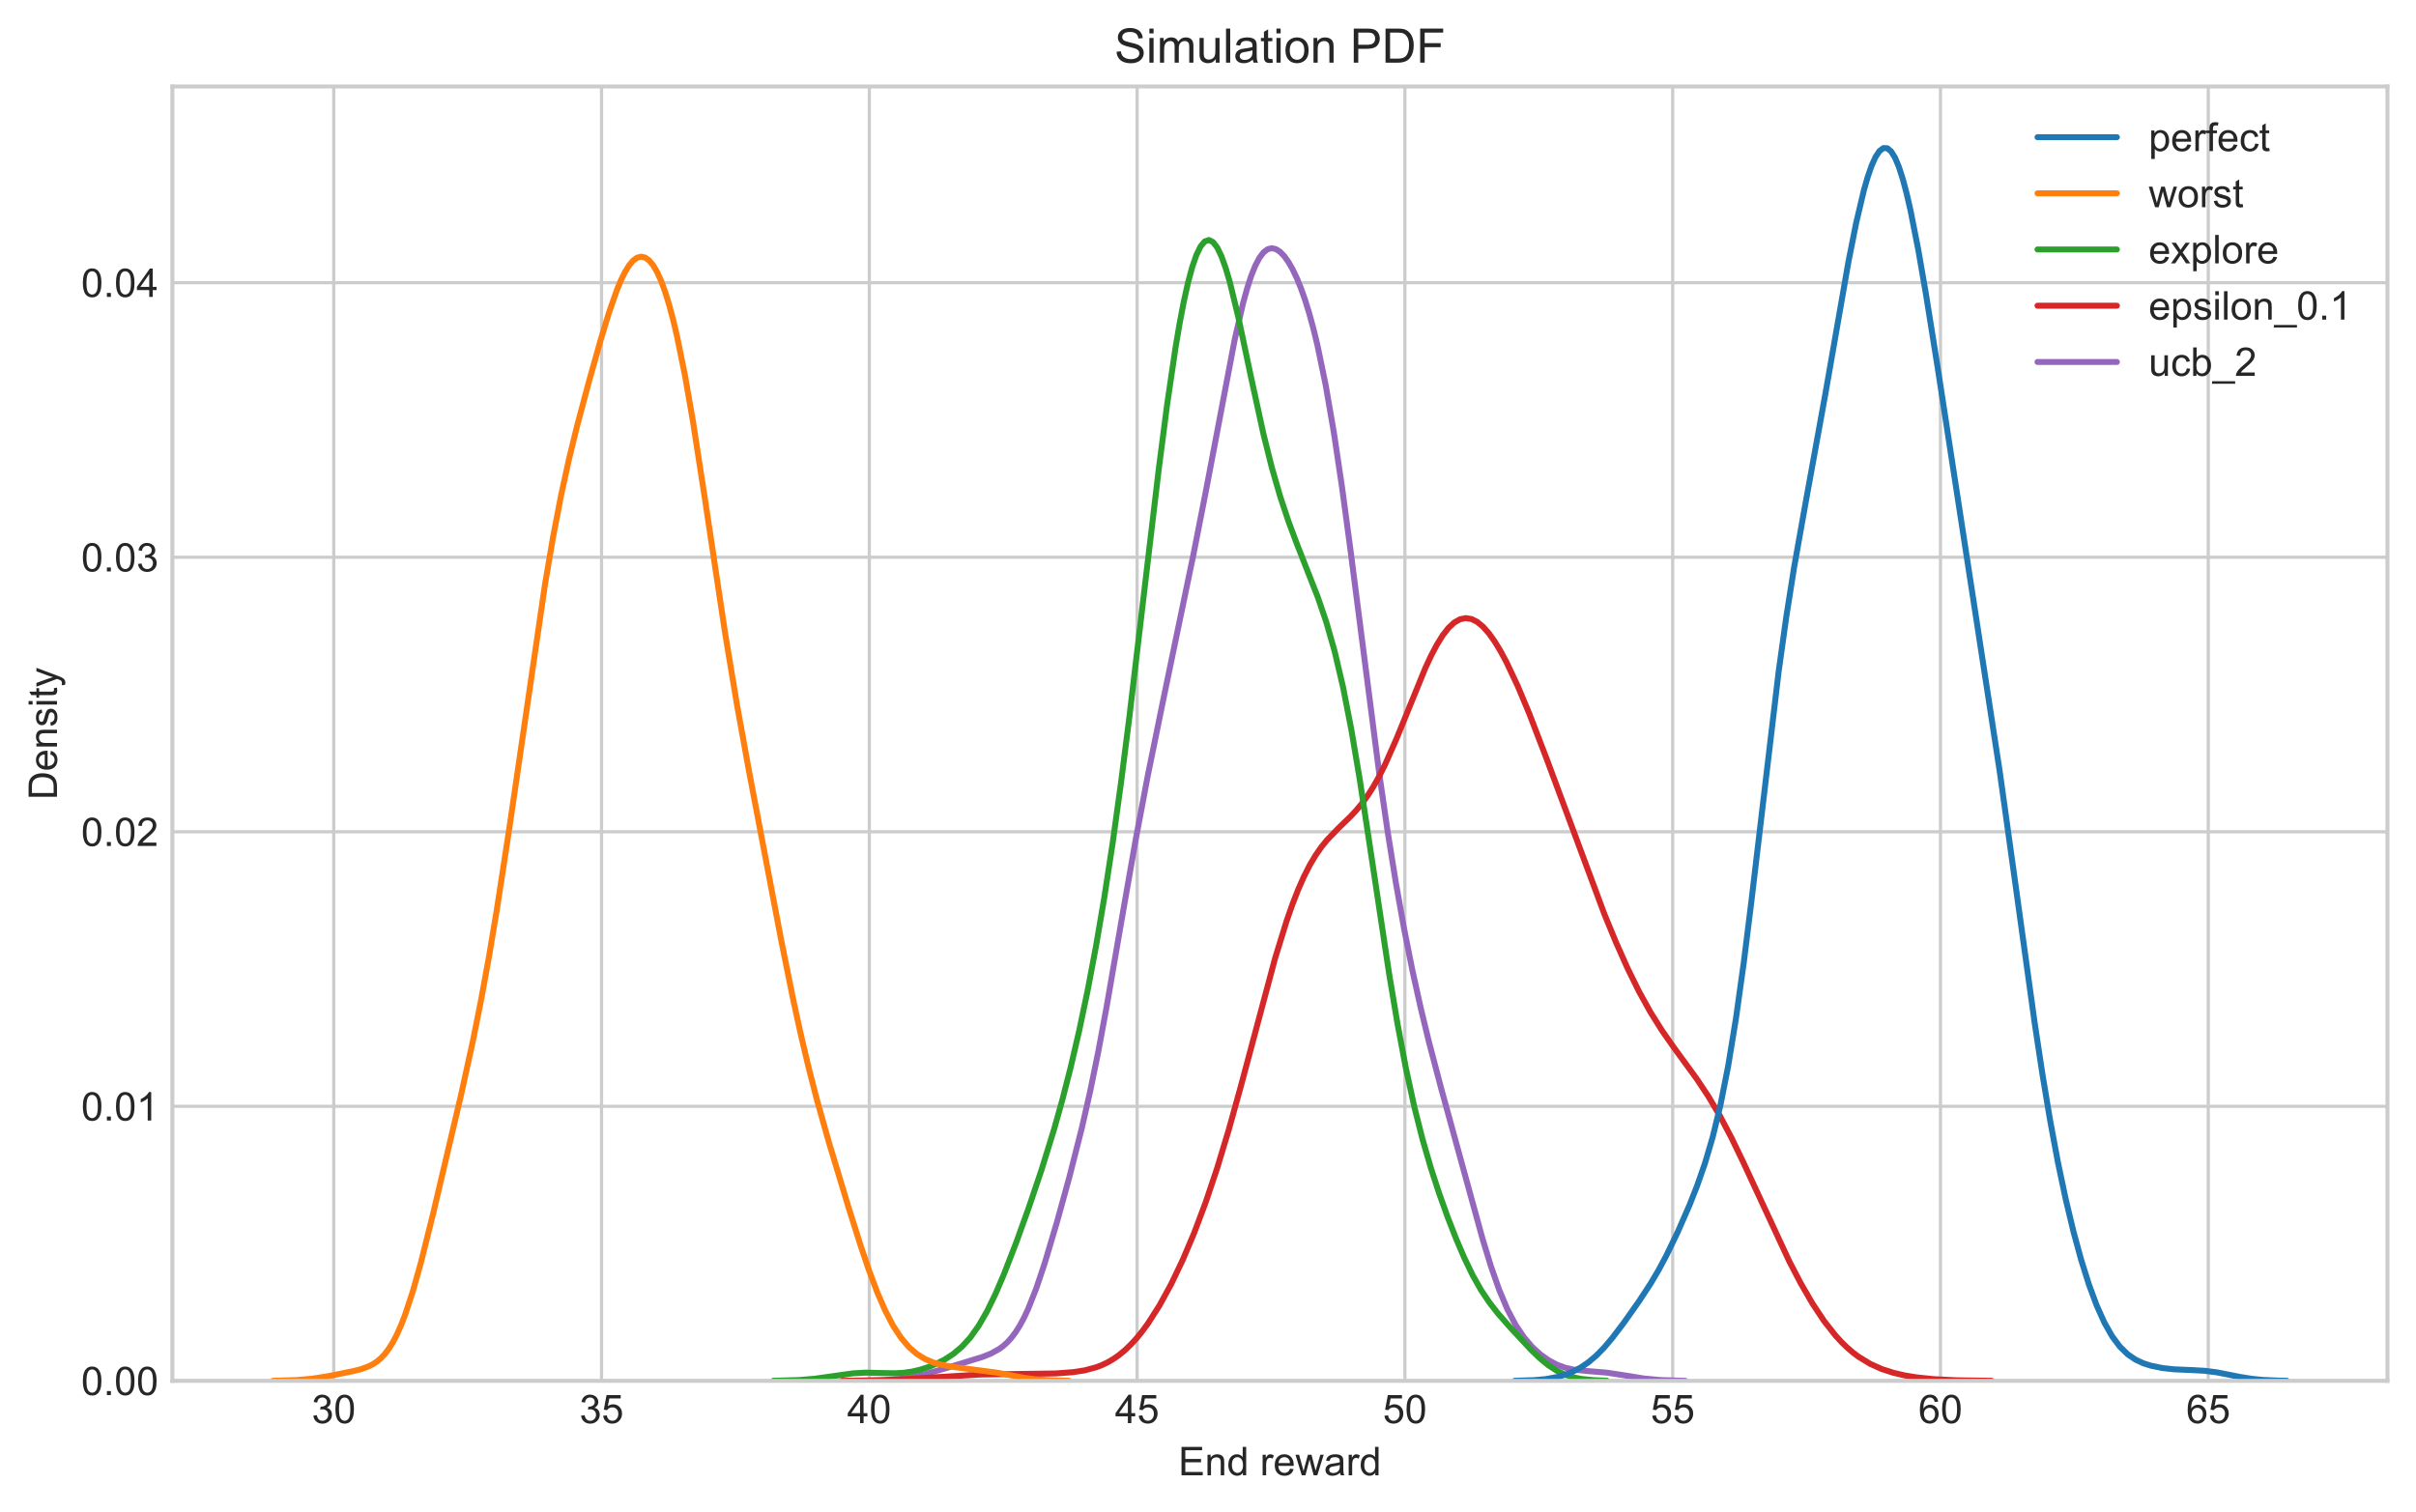 <?xml version="1.0" encoding="utf-8" standalone="no"?>
<!DOCTYPE svg PUBLIC "-//W3C//DTD SVG 1.1//EN"
  "http://www.w3.org/Graphics/SVG/1.1/DTD/svg11.dtd">
<!-- Created with matplotlib (https://matplotlib.org/) -->
<svg height="380.94pt" version="1.1" viewBox="0 0 608.623 380.94" width="608.623pt" xmlns="http://www.w3.org/2000/svg" xmlns:xlink="http://www.w3.org/1999/xlink">
 <defs>
  <style type="text/css">*{stroke-linecap:butt;stroke-linejoin:round;}</style>
 </defs>
 <g id="figure_1">
  <g id="patch_1">
   <path d="M 0 380.94 
L 608.623 380.94 
L 608.623 0 
L 0 0 
z
" style="fill:#ffffff;"/>
  </g>
  <g id="axes_1">
   <g id="patch_2">
    <path d="M 43.423 347.949 
L 601.423 347.949 
L 601.423 21.789 
L 43.423 21.789 
z
" style="fill:#ffffff;"/>
   </g>
   <g id="matplotlib.axis_1">
    <g id="xtick_1">
     <g id="line2d_1">
      <path clip-path="url(#p46b7c63684)" d="M 84.075 347.949 
L 84.075 21.789 
" style="fill:none;stroke:#cccccc;stroke-linecap:round;stroke-width:0.8;"/>
     </g>
     <g id="line2d_2"/>
     <g id="text_1">
      <!-- 30 -->
      <g style="fill:#262626;" transform="translate(78.514 358.607)scale(0.1 -0.1)">
       <defs>
        <path d="M 4.203 18.891 
L 12.984 20.062 
Q 14.5 12.594 18.141 9.297 
Q 21.781 6 27 6 
Q 33.203 6 37.469 10.297 
Q 41.75 14.594 41.75 20.953 
Q 41.75 27 37.797 30.922 
Q 33.844 34.859 27.734 34.859 
Q 25.25 34.859 21.531 33.891 
L 22.516 41.609 
Q 23.391 41.5 23.922 41.5 
Q 29.547 41.5 34.031 44.422 
Q 38.531 47.359 38.531 53.469 
Q 38.531 58.297 35.25 61.469 
Q 31.984 64.656 26.812 64.656 
Q 21.688 64.656 18.266 61.422 
Q 14.844 58.203 13.875 51.766 
L 5.078 53.328 
Q 6.688 62.156 12.391 67.016 
Q 18.109 71.875 26.609 71.875 
Q 32.469 71.875 37.391 69.359 
Q 42.328 66.844 44.938 62.5 
Q 47.562 58.156 47.562 53.266 
Q 47.562 48.641 45.062 44.828 
Q 42.578 41.016 37.703 38.766 
Q 44.047 37.312 47.562 32.688 
Q 51.078 28.078 51.078 21.141 
Q 51.078 11.766 44.234 5.25 
Q 37.406 -1.266 26.953 -1.266 
Q 17.531 -1.266 11.297 4.344 
Q 5.078 9.969 4.203 18.891 
z
" id="ArialMT-51"/>
        <path d="M 4.156 35.297 
Q 4.156 48 6.766 55.734 
Q 9.375 63.484 14.516 67.672 
Q 19.672 71.875 27.484 71.875 
Q 33.25 71.875 37.594 69.547 
Q 41.938 67.234 44.766 62.859 
Q 47.609 58.5 49.219 52.219 
Q 50.828 45.953 50.828 35.297 
Q 50.828 22.703 48.234 14.969 
Q 45.656 7.234 40.5 3 
Q 35.359 -1.219 27.484 -1.219 
Q 17.141 -1.219 11.234 6.203 
Q 4.156 15.141 4.156 35.297 
z
M 13.188 35.297 
Q 13.188 17.672 17.312 11.828 
Q 21.438 6 27.484 6 
Q 33.547 6 37.672 11.859 
Q 41.797 17.719 41.797 35.297 
Q 41.797 52.984 37.672 58.781 
Q 33.547 64.594 27.391 64.594 
Q 21.344 64.594 17.719 59.469 
Q 13.188 52.938 13.188 35.297 
z
" id="ArialMT-48"/>
       </defs>
       <use xlink:href="#ArialMT-51"/>
       <use x="55.615" xlink:href="#ArialMT-48"/>
      </g>
     </g>
    </g>
    <g id="xtick_2">
     <g id="line2d_3">
      <path clip-path="url(#p46b7c63684)" d="M 151.534 347.949 
L 151.534 21.789 
" style="fill:none;stroke:#cccccc;stroke-linecap:round;stroke-width:0.8;"/>
     </g>
     <g id="line2d_4"/>
     <g id="text_2">
      <!-- 35 -->
      <g style="fill:#262626;" transform="translate(145.973 358.607)scale(0.1 -0.1)">
       <defs>
        <path d="M 4.156 18.75 
L 13.375 19.531 
Q 14.406 12.797 18.141 9.391 
Q 21.875 6 27.156 6 
Q 33.5 6 37.891 10.781 
Q 42.281 15.578 42.281 23.484 
Q 42.281 31 38.062 35.344 
Q 33.844 39.703 27 39.703 
Q 22.75 39.703 19.328 37.766 
Q 15.922 35.844 13.969 32.766 
L 5.719 33.844 
L 12.641 70.609 
L 48.25 70.609 
L 48.25 62.203 
L 19.672 62.203 
L 15.828 42.969 
Q 22.266 47.469 29.344 47.469 
Q 38.719 47.469 45.156 40.969 
Q 51.609 34.469 51.609 24.266 
Q 51.609 14.547 45.953 7.469 
Q 39.062 -1.219 27.156 -1.219 
Q 17.391 -1.219 11.203 4.25 
Q 5.031 9.719 4.156 18.75 
z
" id="ArialMT-53"/>
       </defs>
       <use xlink:href="#ArialMT-51"/>
       <use x="55.615" xlink:href="#ArialMT-53"/>
      </g>
     </g>
    </g>
    <g id="xtick_3">
     <g id="line2d_5">
      <path clip-path="url(#p46b7c63684)" d="M 218.993 347.949 
L 218.993 21.789 
" style="fill:none;stroke:#cccccc;stroke-linecap:round;stroke-width:0.8;"/>
     </g>
     <g id="line2d_6"/>
     <g id="text_3">
      <!-- 40 -->
      <g style="fill:#262626;" transform="translate(213.432 358.607)scale(0.1 -0.1)">
       <defs>
        <path d="M 32.328 0 
L 32.328 17.141 
L 1.266 17.141 
L 1.266 25.203 
L 33.938 71.578 
L 41.109 71.578 
L 41.109 25.203 
L 50.781 25.203 
L 50.781 17.141 
L 41.109 17.141 
L 41.109 0 
z
M 32.328 25.203 
L 32.328 57.469 
L 9.906 25.203 
z
" id="ArialMT-52"/>
       </defs>
       <use xlink:href="#ArialMT-52"/>
       <use x="55.615" xlink:href="#ArialMT-48"/>
      </g>
     </g>
    </g>
    <g id="xtick_4">
     <g id="line2d_7">
      <path clip-path="url(#p46b7c63684)" d="M 286.453 347.949 
L 286.453 21.789 
" style="fill:none;stroke:#cccccc;stroke-linecap:round;stroke-width:0.8;"/>
     </g>
     <g id="line2d_8"/>
     <g id="text_4">
      <!-- 45 -->
      <g style="fill:#262626;" transform="translate(280.892 358.607)scale(0.1 -0.1)">
       <use xlink:href="#ArialMT-52"/>
       <use x="55.615" xlink:href="#ArialMT-53"/>
      </g>
     </g>
    </g>
    <g id="xtick_5">
     <g id="line2d_9">
      <path clip-path="url(#p46b7c63684)" d="M 353.912 347.949 
L 353.912 21.789 
" style="fill:none;stroke:#cccccc;stroke-linecap:round;stroke-width:0.8;"/>
     </g>
     <g id="line2d_10"/>
     <g id="text_5">
      <!-- 50 -->
      <g style="fill:#262626;" transform="translate(348.351 358.607)scale(0.1 -0.1)">
       <use xlink:href="#ArialMT-53"/>
       <use x="55.615" xlink:href="#ArialMT-48"/>
      </g>
     </g>
    </g>
    <g id="xtick_6">
     <g id="line2d_11">
      <path clip-path="url(#p46b7c63684)" d="M 421.372 347.949 
L 421.372 21.789 
" style="fill:none;stroke:#cccccc;stroke-linecap:round;stroke-width:0.8;"/>
     </g>
     <g id="line2d_12"/>
     <g id="text_6">
      <!-- 55 -->
      <g style="fill:#262626;" transform="translate(415.811 358.607)scale(0.1 -0.1)">
       <use xlink:href="#ArialMT-53"/>
       <use x="55.615" xlink:href="#ArialMT-53"/>
      </g>
     </g>
    </g>
    <g id="xtick_7">
     <g id="line2d_13">
      <path clip-path="url(#p46b7c63684)" d="M 488.831 347.949 
L 488.831 21.789 
" style="fill:none;stroke:#cccccc;stroke-linecap:round;stroke-width:0.8;"/>
     </g>
     <g id="line2d_14"/>
     <g id="text_7">
      <!-- 60 -->
      <g style="fill:#262626;" transform="translate(483.27 358.607)scale(0.1 -0.1)">
       <defs>
        <path d="M 49.75 54.047 
L 41.016 53.375 
Q 39.844 58.547 37.703 60.891 
Q 34.125 64.656 28.906 64.656 
Q 24.703 64.656 21.531 62.312 
Q 17.391 59.281 14.984 53.469 
Q 12.594 47.656 12.5 36.922 
Q 15.672 41.75 20.266 44.094 
Q 24.859 46.438 29.891 46.438 
Q 38.672 46.438 44.844 39.969 
Q 51.031 33.5 51.031 23.25 
Q 51.031 16.5 48.125 10.719 
Q 45.219 4.938 40.141 1.859 
Q 35.062 -1.219 28.609 -1.219 
Q 17.625 -1.219 10.688 6.859 
Q 3.766 14.938 3.766 33.5 
Q 3.766 54.25 11.422 63.672 
Q 18.109 71.875 29.438 71.875 
Q 37.891 71.875 43.281 67.141 
Q 48.688 62.406 49.75 54.047 
z
M 13.875 23.188 
Q 13.875 18.656 15.797 14.5 
Q 17.719 10.359 21.188 8.172 
Q 24.656 6 28.469 6 
Q 34.031 6 38.031 10.484 
Q 42.047 14.984 42.047 22.703 
Q 42.047 30.125 38.078 34.391 
Q 34.125 38.672 28.125 38.672 
Q 22.172 38.672 18.016 34.391 
Q 13.875 30.125 13.875 23.188 
z
" id="ArialMT-54"/>
       </defs>
       <use xlink:href="#ArialMT-54"/>
       <use x="55.615" xlink:href="#ArialMT-48"/>
      </g>
     </g>
    </g>
    <g id="xtick_8">
     <g id="line2d_15">
      <path clip-path="url(#p46b7c63684)" d="M 556.29 347.949 
L 556.29 21.789 
" style="fill:none;stroke:#cccccc;stroke-linecap:round;stroke-width:0.8;"/>
     </g>
     <g id="line2d_16"/>
     <g id="text_8">
      <!-- 65 -->
      <g style="fill:#262626;" transform="translate(550.729 358.607)scale(0.1 -0.1)">
       <use xlink:href="#ArialMT-54"/>
       <use x="55.615" xlink:href="#ArialMT-53"/>
      </g>
     </g>
    </g>
    <g id="text_9">
     <!-- End reward -->
     <g style="fill:#262626;" transform="translate(296.856 371.752)scale(0.1 -0.1)">
      <defs>
       <path d="M 7.906 0 
L 7.906 71.578 
L 59.672 71.578 
L 59.672 63.141 
L 17.391 63.141 
L 17.391 41.219 
L 56.984 41.219 
L 56.984 32.812 
L 17.391 32.812 
L 17.391 8.453 
L 61.328 8.453 
L 61.328 0 
z
" id="ArialMT-69"/>
       <path d="M 6.594 0 
L 6.594 51.859 
L 14.5 51.859 
L 14.5 44.484 
Q 20.219 53.031 31 53.031 
Q 35.688 53.031 39.625 51.344 
Q 43.562 49.656 45.516 46.922 
Q 47.469 44.188 48.25 40.438 
Q 48.734 37.984 48.734 31.891 
L 48.734 0 
L 39.938 0 
L 39.938 31.547 
Q 39.938 36.922 38.906 39.578 
Q 37.891 42.234 35.281 43.812 
Q 32.672 45.406 29.156 45.406 
Q 23.531 45.406 19.453 41.844 
Q 15.375 38.281 15.375 28.328 
L 15.375 0 
z
" id="ArialMT-110"/>
       <path d="M 40.234 0 
L 40.234 6.547 
Q 35.297 -1.172 25.734 -1.172 
Q 19.531 -1.172 14.328 2.25 
Q 9.125 5.672 6.266 11.797 
Q 3.422 17.922 3.422 25.875 
Q 3.422 33.641 6 39.969 
Q 8.594 46.297 13.766 49.656 
Q 18.953 53.031 25.344 53.031 
Q 30.031 53.031 33.688 51.047 
Q 37.359 49.078 39.656 45.906 
L 39.656 71.578 
L 48.391 71.578 
L 48.391 0 
z
M 12.453 25.875 
Q 12.453 15.922 16.641 10.984 
Q 20.844 6.062 26.562 6.062 
Q 32.328 6.062 36.344 10.766 
Q 40.375 15.484 40.375 25.141 
Q 40.375 35.797 36.266 40.766 
Q 32.172 45.75 26.172 45.75 
Q 20.312 45.75 16.375 40.969 
Q 12.453 36.188 12.453 25.875 
z
" id="ArialMT-100"/>
       <path id="ArialMT-32"/>
       <path d="M 6.5 0 
L 6.5 51.859 
L 14.406 51.859 
L 14.406 44 
Q 17.438 49.516 20 51.266 
Q 22.562 53.031 25.641 53.031 
Q 30.078 53.031 34.672 50.203 
L 31.641 42.047 
Q 28.422 43.953 25.203 43.953 
Q 22.312 43.953 20.016 42.219 
Q 17.719 40.484 16.75 37.406 
Q 15.281 32.719 15.281 27.156 
L 15.281 0 
z
" id="ArialMT-114"/>
       <path d="M 42.094 16.703 
L 51.172 15.578 
Q 49.031 7.625 43.219 3.219 
Q 37.406 -1.172 28.375 -1.172 
Q 17 -1.172 10.328 5.828 
Q 3.656 12.844 3.656 25.484 
Q 3.656 38.578 10.391 45.797 
Q 17.141 53.031 27.875 53.031 
Q 38.281 53.031 44.875 45.953 
Q 51.469 38.875 51.469 26.031 
Q 51.469 25.25 51.422 23.688 
L 12.75 23.688 
Q 13.234 15.141 17.578 10.594 
Q 21.922 6.062 28.422 6.062 
Q 33.25 6.062 36.672 8.594 
Q 40.094 11.141 42.094 16.703 
z
M 13.234 30.906 
L 42.188 30.906 
Q 41.609 37.453 38.875 40.719 
Q 34.672 45.797 27.984 45.797 
Q 21.922 45.797 17.797 41.75 
Q 13.672 37.703 13.234 30.906 
z
" id="ArialMT-101"/>
       <path d="M 16.156 0 
L 0.297 51.859 
L 9.375 51.859 
L 17.625 21.922 
L 20.703 10.797 
Q 20.906 11.625 23.391 21.484 
L 31.641 51.859 
L 40.672 51.859 
L 48.438 21.781 
L 51.031 11.859 
L 54 21.875 
L 62.891 51.859 
L 71.438 51.859 
L 55.219 0 
L 46.094 0 
L 37.844 31.062 
L 35.844 39.891 
L 25.344 0 
z
" id="ArialMT-119"/>
       <path d="M 40.438 6.391 
Q 35.547 2.25 31.031 0.531 
Q 26.516 -1.172 21.344 -1.172 
Q 12.797 -1.172 8.203 3 
Q 3.609 7.172 3.609 13.672 
Q 3.609 17.484 5.344 20.625 
Q 7.078 23.781 9.891 25.688 
Q 12.703 27.594 16.219 28.562 
Q 18.797 29.25 24.031 29.891 
Q 34.672 31.156 39.703 32.906 
Q 39.75 34.719 39.75 35.203 
Q 39.75 40.578 37.25 42.781 
Q 33.891 45.75 27.25 45.75 
Q 21.047 45.75 18.094 43.578 
Q 15.141 41.406 13.719 35.891 
L 5.125 37.062 
Q 6.297 42.578 8.984 45.969 
Q 11.672 49.359 16.75 51.188 
Q 21.828 53.031 28.516 53.031 
Q 35.156 53.031 39.297 51.469 
Q 43.453 49.906 45.406 47.531 
Q 47.359 45.172 48.141 41.547 
Q 48.578 39.312 48.578 33.453 
L 48.578 21.734 
Q 48.578 9.469 49.141 6.219 
Q 49.703 2.984 51.375 0 
L 42.188 0 
Q 40.828 2.734 40.438 6.391 
z
M 39.703 26.031 
Q 34.906 24.078 25.344 22.703 
Q 19.922 21.922 17.672 20.938 
Q 15.438 19.969 14.203 18.094 
Q 12.984 16.219 12.984 13.922 
Q 12.984 10.406 15.641 8.062 
Q 18.312 5.719 23.438 5.719 
Q 28.516 5.719 32.469 7.938 
Q 36.422 10.156 38.281 14.016 
Q 39.703 17 39.703 22.797 
z
" id="ArialMT-97"/>
      </defs>
      <use xlink:href="#ArialMT-69"/>
      <use x="66.699" xlink:href="#ArialMT-110"/>
      <use x="122.314" xlink:href="#ArialMT-100"/>
      <use x="177.93" xlink:href="#ArialMT-32"/>
      <use x="205.713" xlink:href="#ArialMT-114"/>
      <use x="239.014" xlink:href="#ArialMT-101"/>
      <use x="294.629" xlink:href="#ArialMT-119"/>
      <use x="366.846" xlink:href="#ArialMT-97"/>
      <use x="422.461" xlink:href="#ArialMT-114"/>
      <use x="455.762" xlink:href="#ArialMT-100"/>
     </g>
    </g>
   </g>
   <g id="matplotlib.axis_2">
    <g id="ytick_1">
     <g id="line2d_17">
      <path clip-path="url(#p46b7c63684)" d="M 43.423 347.949 
L 601.423 347.949 
" style="fill:none;stroke:#cccccc;stroke-linecap:round;stroke-width:0.8;"/>
     </g>
     <g id="line2d_18"/>
     <g id="text_10">
      <!-- 0.00 -->
      <g style="fill:#262626;" transform="translate(20.462 351.528)scale(0.1 -0.1)">
       <defs>
        <path d="M 9.078 0 
L 9.078 10.016 
L 19.094 10.016 
L 19.094 0 
z
" id="ArialMT-46"/>
       </defs>
       <use xlink:href="#ArialMT-48"/>
       <use x="55.615" xlink:href="#ArialMT-46"/>
       <use x="83.398" xlink:href="#ArialMT-48"/>
       <use x="139.014" xlink:href="#ArialMT-48"/>
      </g>
     </g>
    </g>
    <g id="ytick_2">
     <g id="line2d_19">
      <path clip-path="url(#p46b7c63684)" d="M 43.423 278.771 
L 601.423 278.771 
" style="fill:none;stroke:#cccccc;stroke-linecap:round;stroke-width:0.8;"/>
     </g>
     <g id="line2d_20"/>
     <g id="text_11">
      <!-- 0.01 -->
      <g style="fill:#262626;" transform="translate(20.462 282.35)scale(0.1 -0.1)">
       <defs>
        <path d="M 37.25 0 
L 28.469 0 
L 28.469 56 
Q 25.297 52.984 20.141 49.953 
Q 14.984 46.922 10.891 45.406 
L 10.891 53.906 
Q 18.266 57.375 23.781 62.297 
Q 29.297 67.234 31.594 71.875 
L 37.25 71.875 
z
" id="ArialMT-49"/>
       </defs>
       <use xlink:href="#ArialMT-48"/>
       <use x="55.615" xlink:href="#ArialMT-46"/>
       <use x="83.398" xlink:href="#ArialMT-48"/>
       <use x="139.014" xlink:href="#ArialMT-49"/>
      </g>
     </g>
    </g>
    <g id="ytick_3">
     <g id="line2d_21">
      <path clip-path="url(#p46b7c63684)" d="M 43.423 209.593 
L 601.423 209.593 
" style="fill:none;stroke:#cccccc;stroke-linecap:round;stroke-width:0.8;"/>
     </g>
     <g id="line2d_22"/>
     <g id="text_12">
      <!-- 0.02 -->
      <g style="fill:#262626;" transform="translate(20.462 213.172)scale(0.1 -0.1)">
       <defs>
        <path d="M 50.344 8.453 
L 50.344 0 
L 3.031 0 
Q 2.938 3.172 4.047 6.109 
Q 5.859 10.938 9.828 15.625 
Q 13.812 20.312 21.344 26.469 
Q 33.016 36.031 37.109 41.625 
Q 41.219 47.219 41.219 52.203 
Q 41.219 57.422 37.469 61 
Q 33.734 64.594 27.734 64.594 
Q 21.391 64.594 17.578 60.781 
Q 13.766 56.984 13.719 50.25 
L 4.688 51.172 
Q 5.609 61.281 11.656 66.578 
Q 17.719 71.875 27.938 71.875 
Q 38.234 71.875 44.234 66.156 
Q 50.25 60.453 50.25 52 
Q 50.25 47.703 48.484 43.547 
Q 46.734 39.406 42.656 34.812 
Q 38.578 30.219 29.109 22.219 
Q 21.188 15.578 18.938 13.203 
Q 16.703 10.844 15.234 8.453 
z
" id="ArialMT-50"/>
       </defs>
       <use xlink:href="#ArialMT-48"/>
       <use x="55.615" xlink:href="#ArialMT-46"/>
       <use x="83.398" xlink:href="#ArialMT-48"/>
       <use x="139.014" xlink:href="#ArialMT-50"/>
      </g>
     </g>
    </g>
    <g id="ytick_4">
     <g id="line2d_23">
      <path clip-path="url(#p46b7c63684)" d="M 43.423 140.415 
L 601.423 140.415 
" style="fill:none;stroke:#cccccc;stroke-linecap:round;stroke-width:0.8;"/>
     </g>
     <g id="line2d_24"/>
     <g id="text_13">
      <!-- 0.03 -->
      <g style="fill:#262626;" transform="translate(20.462 143.994)scale(0.1 -0.1)">
       <use xlink:href="#ArialMT-48"/>
       <use x="55.615" xlink:href="#ArialMT-46"/>
       <use x="83.398" xlink:href="#ArialMT-48"/>
       <use x="139.014" xlink:href="#ArialMT-51"/>
      </g>
     </g>
    </g>
    <g id="ytick_5">
     <g id="line2d_25">
      <path clip-path="url(#p46b7c63684)" d="M 43.423 71.237 
L 601.423 71.237 
" style="fill:none;stroke:#cccccc;stroke-linecap:round;stroke-width:0.8;"/>
     </g>
     <g id="line2d_26"/>
     <g id="text_14">
      <!-- 0.04 -->
      <g style="fill:#262626;" transform="translate(20.462 74.816)scale(0.1 -0.1)">
       <use xlink:href="#ArialMT-48"/>
       <use x="55.615" xlink:href="#ArialMT-46"/>
       <use x="83.398" xlink:href="#ArialMT-48"/>
       <use x="139.014" xlink:href="#ArialMT-52"/>
      </g>
     </g>
    </g>
    <g id="text_15">
     <!-- Density -->
     <g style="fill:#262626;" transform="translate(14.358 201.541)rotate(-90)scale(0.1 -0.1)">
      <defs>
       <path d="M 7.719 0 
L 7.719 71.578 
L 32.375 71.578 
Q 40.719 71.578 45.125 70.562 
Q 51.266 69.141 55.609 65.438 
Q 61.281 60.641 64.078 53.188 
Q 66.891 45.75 66.891 36.188 
Q 66.891 28.031 64.984 21.734 
Q 63.094 15.438 60.109 11.297 
Q 57.125 7.172 53.578 4.797 
Q 50.047 2.438 45.047 1.219 
Q 40.047 0 33.547 0 
z
M 17.188 8.453 
L 32.469 8.453 
Q 39.547 8.453 43.578 9.766 
Q 47.609 11.078 50 13.484 
Q 53.375 16.844 55.25 22.531 
Q 57.125 28.219 57.125 36.328 
Q 57.125 47.562 53.438 53.594 
Q 49.75 59.625 44.484 61.672 
Q 40.672 63.141 32.234 63.141 
L 17.188 63.141 
z
" id="ArialMT-68"/>
       <path d="M 3.078 15.484 
L 11.766 16.844 
Q 12.5 11.625 15.844 8.844 
Q 19.188 6.062 25.203 6.062 
Q 31.25 6.062 34.172 8.516 
Q 37.109 10.984 37.109 14.312 
Q 37.109 17.281 34.516 19 
Q 32.719 20.172 25.531 21.969 
Q 15.875 24.422 12.141 26.203 
Q 8.406 27.984 6.469 31.125 
Q 4.547 34.281 4.547 38.094 
Q 4.547 41.547 6.125 44.5 
Q 7.719 47.469 10.453 49.422 
Q 12.5 50.922 16.031 51.969 
Q 19.578 53.031 23.641 53.031 
Q 29.734 53.031 34.344 51.266 
Q 38.969 49.516 41.156 46.5 
Q 43.359 43.5 44.188 38.484 
L 35.594 37.312 
Q 35.016 41.312 32.203 43.547 
Q 29.391 45.797 24.266 45.797 
Q 18.219 45.797 15.625 43.797 
Q 13.031 41.797 13.031 39.109 
Q 13.031 37.406 14.109 36.031 
Q 15.188 34.625 17.484 33.688 
Q 18.797 33.203 25.25 31.453 
Q 34.578 28.953 38.25 27.359 
Q 41.938 25.781 44.031 22.75 
Q 46.141 19.734 46.141 15.234 
Q 46.141 10.844 43.578 6.953 
Q 41.016 3.078 36.172 0.953 
Q 31.344 -1.172 25.25 -1.172 
Q 15.141 -1.172 9.844 3.031 
Q 4.547 7.234 3.078 15.484 
z
" id="ArialMT-115"/>
       <path d="M 6.641 61.469 
L 6.641 71.578 
L 15.438 71.578 
L 15.438 61.469 
z
M 6.641 0 
L 6.641 51.859 
L 15.438 51.859 
L 15.438 0 
z
" id="ArialMT-105"/>
       <path d="M 25.781 7.859 
L 27.047 0.094 
Q 23.344 -0.688 20.406 -0.688 
Q 15.625 -0.688 12.984 0.828 
Q 10.359 2.344 9.281 4.812 
Q 8.203 7.281 8.203 15.188 
L 8.203 45.016 
L 1.766 45.016 
L 1.766 51.859 
L 8.203 51.859 
L 8.203 64.703 
L 16.938 69.969 
L 16.938 51.859 
L 25.781 51.859 
L 25.781 45.016 
L 16.938 45.016 
L 16.938 14.703 
Q 16.938 10.938 17.406 9.859 
Q 17.875 8.797 18.922 8.156 
Q 19.969 7.516 21.922 7.516 
Q 23.391 7.516 25.781 7.859 
z
" id="ArialMT-116"/>
       <path d="M 6.203 -19.969 
L 5.219 -11.719 
Q 8.109 -12.5 10.25 -12.5 
Q 13.188 -12.5 14.938 -11.516 
Q 16.703 -10.547 17.828 -8.797 
Q 18.656 -7.469 20.516 -2.25 
Q 20.75 -1.516 21.297 -0.094 
L 1.609 51.859 
L 11.078 51.859 
L 21.875 21.828 
Q 23.969 16.109 25.641 9.812 
Q 27.156 15.875 29.25 21.625 
L 40.328 51.859 
L 49.125 51.859 
L 29.391 -0.875 
Q 26.219 -9.422 24.469 -12.641 
Q 22.125 -17 19.094 -19.016 
Q 16.062 -21.047 11.859 -21.047 
Q 9.328 -21.047 6.203 -19.969 
z
" id="ArialMT-121"/>
      </defs>
      <use xlink:href="#ArialMT-68"/>
      <use x="72.217" xlink:href="#ArialMT-101"/>
      <use x="127.832" xlink:href="#ArialMT-110"/>
      <use x="183.447" xlink:href="#ArialMT-115"/>
      <use x="233.447" xlink:href="#ArialMT-105"/>
      <use x="255.664" xlink:href="#ArialMT-116"/>
      <use x="283.447" xlink:href="#ArialMT-121"/>
     </g>
    </g>
   </g>
   <g id="line2d_27">
    <path clip-path="url(#p46b7c63684)" d="M 217.352 347.927 
L 222.557 347.796 
L 226.721 347.456 
L 229.844 346.968 
L 232.967 346.268 
L 238.172 344.799 
L 247.541 341.912 
L 249.623 341.078 
L 251.705 339.925 
L 252.746 339.155 
L 253.787 338.211 
L 254.828 337.058 
L 255.869 335.667 
L 256.91 334.011 
L 257.951 332.076 
L 258.992 329.854 
L 261.074 324.586 
L 263.156 318.377 
L 266.279 307.884 
L 269.402 296.561 
L 272.525 284.252 
L 274.607 275.087 
L 276.689 264.903 
L 278.771 253.713 
L 282.935 229.597 
L 286.059 211.781 
L 289.182 195.252 
L 293.346 174.854 
L 300.633 139.779 
L 303.756 123.876 
L 311.043 85.556 
L 313.125 76.485 
L 314.166 72.696 
L 315.207 69.487 
L 316.248 66.893 
L 317.289 64.923 
L 318.33 63.564 
L 319.371 62.785 
L 320.412 62.542 
L 321.453 62.788 
L 322.494 63.474 
L 323.535 64.561 
L 324.576 66.023 
L 325.617 67.843 
L 326.658 70.021 
L 327.699 72.567 
L 328.74 75.503 
L 329.781 78.855 
L 330.822 82.652 
L 331.863 86.921 
L 333.945 96.96 
L 336.027 109.036 
L 338.109 123.008 
L 340.191 138.486 
L 347.478 195.124 
L 349.56 209.49 
L 351.642 222.475 
L 353.724 234.11 
L 355.806 244.539 
L 357.888 253.952 
L 359.97 262.55 
L 363.093 274.416 
L 373.504 312.265 
L 375.586 319.078 
L 377.668 325.026 
L 379.75 329.963 
L 381.832 333.907 
L 383.914 336.996 
L 385.996 339.413 
L 388.078 341.312 
L 390.16 342.789 
L 392.242 343.892 
L 394.324 344.65 
L 396.406 345.115 
L 399.529 345.451 
L 404.734 345.875 
L 408.898 346.517 
L 414.103 347.355 
L 418.267 347.744 
L 423.472 347.915 
L 424.513 347.927 
L 424.513 347.927 
" style="fill:none;stroke:#9467bd;stroke-linecap:round;stroke-width:1.5;"/>
   </g>
   <g id="line2d_28">
    <path clip-path="url(#p46b7c63684)" d="M 212.064 347.934 
L 222.251 347.781 
L 228.073 347.507 
L 246.993 346.353 
L 265.913 346.087 
L 270.279 345.761 
L 273.19 345.318 
L 276.101 344.547 
L 277.556 343.992 
L 279.012 343.299 
L 280.467 342.451 
L 281.922 341.432 
L 283.378 340.232 
L 284.833 338.84 
L 286.289 337.252 
L 287.744 335.465 
L 289.199 333.478 
L 292.11 328.918 
L 295.021 323.594 
L 297.932 317.511 
L 300.842 310.635 
L 303.753 302.893 
L 306.664 294.209 
L 309.575 284.569 
L 312.486 274.091 
L 321.218 241.456 
L 324.129 232.021 
L 325.584 227.867 
L 327.039 224.137 
L 328.495 220.846 
L 329.95 217.986 
L 331.406 215.532 
L 332.861 213.438 
L 334.316 211.642 
L 337.227 208.63 
L 340.138 205.812 
L 341.593 204.261 
L 343.049 202.516 
L 344.504 200.521 
L 345.96 198.238 
L 347.415 195.649 
L 348.87 192.758 
L 351.781 186.19 
L 359.058 168.341 
L 360.513 165.222 
L 361.969 162.456 
L 363.424 160.11 
L 364.88 158.237 
L 366.335 156.876 
L 367.79 156.047 
L 369.246 155.754 
L 370.701 155.987 
L 372.157 156.725 
L 373.612 157.937 
L 375.067 159.584 
L 376.523 161.625 
L 377.978 164.017 
L 379.433 166.718 
L 382.344 172.887 
L 385.255 179.84 
L 389.621 191.217 
L 404.175 230.371 
L 407.086 237.437 
L 409.997 243.971 
L 412.907 249.88 
L 415.818 255.124 
L 418.729 259.75 
L 421.64 263.912 
L 427.461 271.892 
L 430.372 276.283 
L 433.283 281.216 
L 436.194 286.738 
L 439.104 292.76 
L 450.748 317.841 
L 453.658 323.414 
L 456.569 328.439 
L 459.48 332.831 
L 462.391 336.535 
L 463.846 338.124 
L 465.301 339.542 
L 466.757 340.794 
L 468.212 341.891 
L 471.123 343.665 
L 474.034 344.97 
L 476.945 345.914 
L 479.855 346.589 
L 482.766 347.066 
L 487.132 347.519 
L 492.954 347.811 
L 501.686 347.934 
L 501.686 347.934 
" style="fill:none;stroke:#d62728;stroke-linecap:round;stroke-width:1.5;"/>
   </g>
   <g id="line2d_29">
    <path clip-path="url(#p46b7c63684)" d="M 194.833 347.927 
L 201.163 347.758 
L 205.382 347.401 
L 209.602 346.799 
L 214.877 346.057 
L 218.042 345.883 
L 222.262 345.981 
L 225.427 346.038 
L 227.537 345.926 
L 229.647 345.634 
L 231.757 345.147 
L 233.867 344.469 
L 235.977 343.6 
L 238.087 342.514 
L 240.197 341.138 
L 242.306 339.359 
L 244.416 337.047 
L 246.526 334.092 
L 248.636 330.44 
L 250.746 326.114 
L 252.856 321.206 
L 256.021 313.04 
L 259.186 304.234 
L 262.351 294.859 
L 265.516 284.635 
L 267.626 277.116 
L 269.736 268.874 
L 271.846 259.792 
L 273.956 249.753 
L 276.066 238.623 
L 278.176 226.244 
L 280.286 212.471 
L 282.395 197.246 
L 284.505 180.676 
L 288.725 144.983 
L 291.89 118.368 
L 294 102.056 
L 296.11 87.719 
L 297.165 81.49 
L 298.22 75.977 
L 299.275 71.238 
L 300.33 67.322 
L 301.385 64.267 
L 302.44 62.101 
L 303.495 60.838 
L 304.55 60.481 
L 305.605 61.015 
L 306.66 62.409 
L 307.715 64.612 
L 308.77 67.554 
L 309.825 71.146 
L 311.935 79.842 
L 315.1 94.8 
L 318.265 109.307 
L 320.374 117.759 
L 322.484 125.071 
L 324.594 131.408 
L 326.704 137.064 
L 331.979 150.503 
L 334.089 156.684 
L 336.199 164.054 
L 338.309 173.04 
L 340.419 183.844 
L 342.529 196.341 
L 345.694 217.192 
L 349.914 245.195 
L 352.024 257.822 
L 354.134 269.026 
L 356.244 278.734 
L 358.353 287.084 
L 360.463 294.34 
L 362.573 300.797 
L 364.683 306.683 
L 366.793 312.101 
L 368.903 317.028 
L 371.013 321.383 
L 373.123 325.112 
L 375.233 328.255 
L 377.343 330.953 
L 380.508 334.564 
L 385.783 340.222 
L 387.893 342.251 
L 390.003 343.99 
L 392.113 345.369 
L 394.223 346.377 
L 396.333 347.055 
L 398.442 347.476 
L 401.607 347.79 
L 404.772 347.904 
L 404.772 347.904 
" style="fill:none;stroke:#2ca02c;stroke-linecap:round;stroke-width:1.5;"/>
   </g>
   <g id="line2d_30">
    <path clip-path="url(#p46b7c63684)" d="M 68.787 347.927 
L 74.832 347.752 
L 78.862 347.381 
L 82.893 346.735 
L 88.938 345.511 
L 90.953 345.001 
L 92.968 344.261 
L 93.975 343.736 
L 94.983 343.062 
L 95.991 342.202 
L 96.998 341.118 
L 98.006 339.777 
L 99.013 338.146 
L 100.021 336.206 
L 101.028 333.94 
L 102.036 331.347 
L 104.051 325.224 
L 106.066 318.026 
L 109.089 305.913 
L 116.141 275.929 
L 119.164 262.151 
L 121.179 252.053 
L 123.194 240.996 
L 125.209 228.935 
L 128.232 209.2 
L 137.3 147.223 
L 139.315 135.384 
L 141.33 124.889 
L 143.345 115.664 
L 145.36 107.418 
L 148.382 96.07 
L 151.405 85.354 
L 153.42 78.749 
L 155.435 73.003 
L 156.443 70.586 
L 157.45 68.537 
L 158.458 66.895 
L 159.465 65.689 
L 160.473 64.943 
L 161.48 64.671 
L 162.488 64.884 
L 163.496 65.59 
L 164.503 66.795 
L 165.511 68.504 
L 166.518 70.722 
L 167.526 73.453 
L 168.533 76.697 
L 169.541 80.452 
L 170.548 84.707 
L 172.563 94.646 
L 174.578 106.258 
L 177.601 125.841 
L 182.639 159.382 
L 185.661 177.622 
L 188.684 194.3 
L 196.744 236.651 
L 199.767 251.654 
L 201.782 260.886 
L 203.797 269.384 
L 205.812 277.189 
L 208.835 287.924 
L 213.872 304.607 
L 216.895 314.152 
L 218.91 320.087 
L 220.925 325.463 
L 222.94 330.128 
L 224.955 334.004 
L 226.97 337.09 
L 228.985 339.452 
L 231.001 341.196 
L 233.016 342.441 
L 235.031 343.305 
L 237.046 343.89 
L 240.068 344.429 
L 251.151 345.89 
L 258.204 347.231 
L 261.227 347.597 
L 265.257 347.845 
L 269.287 347.926 
L 269.287 347.926 
" style="fill:none;stroke:#ff7f0e;stroke-linecap:round;stroke-width:1.5;"/>
   </g>
   <g id="line2d_31">
    <path clip-path="url(#p46b7c63684)" d="M 381.62 347.924 
L 386.505 347.776 
L 389.436 347.505 
L 392.368 346.967 
L 394.322 346.397 
L 396.276 345.612 
L 398.23 344.573 
L 400.184 343.238 
L 402.138 341.576 
L 404.093 339.58 
L 406.047 337.283 
L 408.978 333.434 
L 412.886 327.905 
L 415.818 323.419 
L 417.772 320.113 
L 419.726 316.477 
L 422.657 310.417 
L 425.589 303.701 
L 427.543 298.75 
L 429.497 293.148 
L 431.451 286.524 
L 433.405 278.455 
L 435.359 268.566 
L 437.314 256.627 
L 439.268 242.645 
L 441.222 226.937 
L 448.062 169.252 
L 450.016 155.257 
L 451.97 142.904 
L 454.901 126.444 
L 459.787 99.535 
L 465.649 65.96 
L 467.603 56.128 
L 469.557 47.868 
L 470.534 44.488 
L 471.512 41.689 
L 472.489 39.529 
L 473.466 38.058 
L 474.443 37.32 
L 475.42 37.345 
L 476.397 38.146 
L 477.374 39.719 
L 478.351 42.042 
L 479.328 45.071 
L 480.305 48.749 
L 481.282 53.003 
L 483.237 62.926 
L 485.191 74.218 
L 488.122 92.591 
L 503.755 194.365 
L 507.664 222.435 
L 512.549 257.691 
L 514.503 270.593 
L 516.458 282.344 
L 518.412 292.839 
L 520.366 302.117 
L 522.32 310.287 
L 524.274 317.454 
L 526.228 323.673 
L 528.183 328.957 
L 530.137 333.306 
L 532.091 336.749 
L 534.045 339.362 
L 535.999 341.264 
L 537.953 342.598 
L 539.908 343.512 
L 541.862 344.137 
L 544.793 344.729 
L 547.724 345.05 
L 552.61 345.256 
L 555.541 345.43 
L 558.472 345.812 
L 564.335 346.969 
L 567.266 347.437 
L 570.197 347.726 
L 574.106 347.894 
L 576.06 347.925 
L 576.06 347.925 
" style="fill:none;stroke:#1f77b4;stroke-linecap:round;stroke-width:1.5;"/>
   </g>
   <g id="patch_3">
    <path d="M 43.423 347.949 
L 43.423 21.789 
" style="fill:none;stroke:#cccccc;stroke-linecap:square;stroke-linejoin:miter;"/>
   </g>
   <g id="patch_4">
    <path d="M 601.423 347.949 
L 601.423 21.789 
" style="fill:none;stroke:#cccccc;stroke-linecap:square;stroke-linejoin:miter;"/>
   </g>
   <g id="patch_5">
    <path d="M 43.423 347.949 
L 601.423 347.949 
" style="fill:none;stroke:#cccccc;stroke-linecap:square;stroke-linejoin:miter;"/>
   </g>
   <g id="patch_6">
    <path d="M 43.423 21.789 
L 601.423 21.789 
" style="fill:none;stroke:#cccccc;stroke-linecap:square;stroke-linejoin:miter;"/>
   </g>
   <g id="text_16">
    <!-- Simulation PDF -->
    <g style="fill:#262626;" transform="translate(280.744 15.789)scale(0.12 -0.12)">
     <defs>
      <path d="M 4.5 23 
L 13.422 23.781 
Q 14.062 18.406 16.375 14.969 
Q 18.703 11.531 23.578 9.406 
Q 28.469 7.281 34.578 7.281 
Q 39.984 7.281 44.141 8.891 
Q 48.297 10.5 50.312 13.297 
Q 52.344 16.109 52.344 19.438 
Q 52.344 22.797 50.391 25.312 
Q 48.438 27.828 43.953 29.547 
Q 41.062 30.672 31.203 33.031 
Q 21.344 35.406 17.391 37.5 
Q 12.25 40.188 9.734 44.156 
Q 7.234 48.141 7.234 53.078 
Q 7.234 58.5 10.297 63.203 
Q 13.375 67.922 19.281 70.359 
Q 25.203 72.797 32.422 72.797 
Q 40.375 72.797 46.453 70.234 
Q 52.547 67.672 55.812 62.688 
Q 59.078 57.719 59.328 51.422 
L 50.25 50.734 
Q 49.516 57.516 45.281 60.984 
Q 41.062 64.453 32.812 64.453 
Q 24.219 64.453 20.281 61.297 
Q 16.359 58.156 16.359 53.719 
Q 16.359 49.859 19.141 47.359 
Q 21.875 44.875 33.422 42.266 
Q 44.969 39.656 49.266 37.703 
Q 55.516 34.812 58.484 30.391 
Q 61.469 25.984 61.469 20.219 
Q 61.469 14.5 58.203 9.438 
Q 54.938 4.391 48.797 1.578 
Q 42.672 -1.219 35.016 -1.219 
Q 25.297 -1.219 18.719 1.609 
Q 12.156 4.438 8.422 10.125 
Q 4.688 15.828 4.5 23 
z
" id="ArialMT-83"/>
      <path d="M 6.594 0 
L 6.594 51.859 
L 14.453 51.859 
L 14.453 44.578 
Q 16.891 48.391 20.938 50.703 
Q 25 53.031 30.172 53.031 
Q 35.938 53.031 39.625 50.641 
Q 43.312 48.25 44.828 43.953 
Q 50.984 53.031 60.844 53.031 
Q 68.562 53.031 72.703 48.75 
Q 76.859 44.484 76.859 35.594 
L 76.859 0 
L 68.109 0 
L 68.109 32.672 
Q 68.109 37.938 67.25 40.25 
Q 66.406 42.578 64.156 43.984 
Q 61.922 45.406 58.891 45.406 
Q 53.422 45.406 49.797 41.766 
Q 46.188 38.141 46.188 30.125 
L 46.188 0 
L 37.406 0 
L 37.406 33.688 
Q 37.406 39.547 35.25 42.469 
Q 33.109 45.406 28.219 45.406 
Q 24.516 45.406 21.359 43.453 
Q 18.219 41.5 16.797 37.734 
Q 15.375 33.984 15.375 26.906 
L 15.375 0 
z
" id="ArialMT-109"/>
      <path d="M 40.578 0 
L 40.578 7.625 
Q 34.516 -1.172 24.125 -1.172 
Q 19.531 -1.172 15.547 0.578 
Q 11.578 2.344 9.641 5 
Q 7.719 7.672 6.938 11.531 
Q 6.391 14.109 6.391 19.734 
L 6.391 51.859 
L 15.188 51.859 
L 15.188 23.094 
Q 15.188 16.219 15.719 13.812 
Q 16.547 10.359 19.234 8.375 
Q 21.922 6.391 25.875 6.391 
Q 29.828 6.391 33.297 8.422 
Q 36.766 10.453 38.203 13.938 
Q 39.656 17.438 39.656 24.078 
L 39.656 51.859 
L 48.438 51.859 
L 48.438 0 
z
" id="ArialMT-117"/>
      <path d="M 6.391 0 
L 6.391 71.578 
L 15.188 71.578 
L 15.188 0 
z
" id="ArialMT-108"/>
      <path d="M 3.328 25.922 
Q 3.328 40.328 11.328 47.266 
Q 18.016 53.031 27.641 53.031 
Q 38.328 53.031 45.109 46.016 
Q 51.906 39.016 51.906 26.656 
Q 51.906 16.656 48.906 10.906 
Q 45.906 5.172 40.156 2 
Q 34.422 -1.172 27.641 -1.172 
Q 16.75 -1.172 10.031 5.812 
Q 3.328 12.797 3.328 25.922 
z
M 12.359 25.922 
Q 12.359 15.969 16.703 11.016 
Q 21.047 6.062 27.641 6.062 
Q 34.188 6.062 38.531 11.031 
Q 42.875 16.016 42.875 26.219 
Q 42.875 35.844 38.5 40.797 
Q 34.125 45.75 27.641 45.75 
Q 21.047 45.75 16.703 40.812 
Q 12.359 35.891 12.359 25.922 
z
" id="ArialMT-111"/>
      <path d="M 7.719 0 
L 7.719 71.578 
L 34.719 71.578 
Q 41.844 71.578 45.609 70.906 
Q 50.875 70.016 54.438 67.547 
Q 58.016 65.094 60.188 60.641 
Q 62.359 56.203 62.359 50.875 
Q 62.359 41.75 56.547 35.422 
Q 50.734 29.109 35.547 29.109 
L 17.188 29.109 
L 17.188 0 
z
M 17.188 37.547 
L 35.688 37.547 
Q 44.875 37.547 48.734 40.969 
Q 52.594 44.391 52.594 50.594 
Q 52.594 55.078 50.312 58.266 
Q 48.047 61.469 44.344 62.5 
Q 41.938 63.141 35.5 63.141 
L 17.188 63.141 
z
" id="ArialMT-80"/>
      <path d="M 8.203 0 
L 8.203 71.578 
L 56.5 71.578 
L 56.5 63.141 
L 17.672 63.141 
L 17.672 40.969 
L 51.266 40.969 
L 51.266 32.516 
L 17.672 32.516 
L 17.672 0 
z
" id="ArialMT-70"/>
     </defs>
     <use xlink:href="#ArialMT-83"/>
     <use x="66.699" xlink:href="#ArialMT-105"/>
     <use x="88.916" xlink:href="#ArialMT-109"/>
     <use x="172.217" xlink:href="#ArialMT-117"/>
     <use x="227.832" xlink:href="#ArialMT-108"/>
     <use x="250.049" xlink:href="#ArialMT-97"/>
     <use x="305.664" xlink:href="#ArialMT-116"/>
     <use x="333.447" xlink:href="#ArialMT-105"/>
     <use x="355.664" xlink:href="#ArialMT-111"/>
     <use x="411.279" xlink:href="#ArialMT-110"/>
     <use x="466.895" xlink:href="#ArialMT-32"/>
     <use x="494.678" xlink:href="#ArialMT-80"/>
     <use x="561.377" xlink:href="#ArialMT-68"/>
     <use x="633.594" xlink:href="#ArialMT-70"/>
    </g>
   </g>
   <g id="legend_1">
    <g id="line2d_32">
     <path d="M 513.275 34.569 
L 533.275 34.569 
" style="fill:none;stroke:#1f77b4;stroke-linecap:round;stroke-width:1.5;"/>
    </g>
    <g id="line2d_33"/>
    <g id="text_17">
     <!-- perfect -->
     <g style="fill:#262626;" transform="translate(541.275 38.069)scale(0.1 -0.1)">
      <defs>
       <path d="M 6.594 -19.875 
L 6.594 51.859 
L 14.594 51.859 
L 14.594 45.125 
Q 17.438 49.078 21 51.047 
Q 24.562 53.031 29.641 53.031 
Q 36.281 53.031 41.359 49.609 
Q 46.438 46.188 49.016 39.953 
Q 51.609 33.734 51.609 26.312 
Q 51.609 18.359 48.75 11.984 
Q 45.906 5.609 40.453 2.219 
Q 35.016 -1.172 29 -1.172 
Q 24.609 -1.172 21.109 0.688 
Q 17.625 2.547 15.375 5.375 
L 15.375 -19.875 
z
M 14.547 25.641 
Q 14.547 15.625 18.594 10.844 
Q 22.656 6.062 28.422 6.062 
Q 34.281 6.062 38.453 11.016 
Q 42.625 15.969 42.625 26.375 
Q 42.625 36.281 38.547 41.203 
Q 34.469 46.141 28.812 46.141 
Q 23.188 46.141 18.859 40.891 
Q 14.547 35.641 14.547 25.641 
z
" id="ArialMT-112"/>
       <path d="M 8.688 0 
L 8.688 45.016 
L 0.922 45.016 
L 0.922 51.859 
L 8.688 51.859 
L 8.688 57.375 
Q 8.688 62.594 9.625 65.141 
Q 10.891 68.562 14.078 70.672 
Q 17.281 72.797 23.047 72.797 
Q 26.766 72.797 31.25 71.922 
L 29.938 64.266 
Q 27.203 64.75 24.75 64.75 
Q 20.75 64.75 19.094 63.031 
Q 17.438 61.328 17.438 56.641 
L 17.438 51.859 
L 27.547 51.859 
L 27.547 45.016 
L 17.438 45.016 
L 17.438 0 
z
" id="ArialMT-102"/>
       <path d="M 40.438 19 
L 49.078 17.875 
Q 47.656 8.938 41.812 3.875 
Q 35.984 -1.172 27.484 -1.172 
Q 16.844 -1.172 10.375 5.781 
Q 3.906 12.75 3.906 25.734 
Q 3.906 34.125 6.688 40.422 
Q 9.469 46.734 15.156 49.875 
Q 20.844 53.031 27.547 53.031 
Q 35.984 53.031 41.359 48.75 
Q 46.734 44.484 48.25 36.625 
L 39.703 35.297 
Q 38.484 40.531 35.375 43.156 
Q 32.281 45.797 27.875 45.797 
Q 21.234 45.797 17.078 41.031 
Q 12.938 36.281 12.938 25.984 
Q 12.938 15.531 16.938 10.797 
Q 20.953 6.062 27.391 6.062 
Q 32.562 6.062 36.031 9.234 
Q 39.5 12.406 40.438 19 
z
" id="ArialMT-99"/>
      </defs>
      <use xlink:href="#ArialMT-112"/>
      <use x="55.615" xlink:href="#ArialMT-101"/>
      <use x="111.23" xlink:href="#ArialMT-114"/>
      <use x="144.531" xlink:href="#ArialMT-102"/>
      <use x="172.314" xlink:href="#ArialMT-101"/>
      <use x="227.93" xlink:href="#ArialMT-99"/>
      <use x="277.93" xlink:href="#ArialMT-116"/>
     </g>
    </g>
    <g id="line2d_34">
     <path d="M 513.275 48.714 
L 533.275 48.714 
" style="fill:none;stroke:#ff7f0e;stroke-linecap:round;stroke-width:1.5;"/>
    </g>
    <g id="line2d_35"/>
    <g id="text_18">
     <!-- worst -->
     <g style="fill:#262626;" transform="translate(541.275 52.214)scale(0.1 -0.1)">
      <use xlink:href="#ArialMT-119"/>
      <use x="72.217" xlink:href="#ArialMT-111"/>
      <use x="127.832" xlink:href="#ArialMT-114"/>
      <use x="161.133" xlink:href="#ArialMT-115"/>
      <use x="211.133" xlink:href="#ArialMT-116"/>
     </g>
    </g>
    <g id="line2d_36">
     <path d="M 513.275 62.86 
L 533.275 62.86 
" style="fill:none;stroke:#2ca02c;stroke-linecap:round;stroke-width:1.5;"/>
    </g>
    <g id="line2d_37"/>
    <g id="text_19">
     <!-- explore -->
     <g style="fill:#262626;" transform="translate(541.275 66.36)scale(0.1 -0.1)">
      <defs>
       <path d="M 0.734 0 
L 19.672 26.953 
L 2.156 51.859 
L 13.141 51.859 
L 21.094 39.703 
Q 23.344 36.234 24.703 33.891 
Q 26.859 37.109 28.656 39.594 
L 37.406 51.859 
L 47.906 51.859 
L 29.984 27.438 
L 49.266 0 
L 38.484 0 
L 27.828 16.109 
L 25 20.453 
L 11.375 0 
z
" id="ArialMT-120"/>
      </defs>
      <use xlink:href="#ArialMT-101"/>
      <use x="55.615" xlink:href="#ArialMT-120"/>
      <use x="105.615" xlink:href="#ArialMT-112"/>
      <use x="161.23" xlink:href="#ArialMT-108"/>
      <use x="183.447" xlink:href="#ArialMT-111"/>
      <use x="239.062" xlink:href="#ArialMT-114"/>
      <use x="272.363" xlink:href="#ArialMT-101"/>
     </g>
    </g>
    <g id="line2d_38">
     <path d="M 513.275 77.035 
L 533.275 77.035 
" style="fill:none;stroke:#d62728;stroke-linecap:round;stroke-width:1.5;"/>
    </g>
    <g id="line2d_39"/>
    <g id="text_20">
     <!-- epsilon_0.1 -->
     <g style="fill:#262626;" transform="translate(541.275 80.535)scale(0.1 -0.1)">
      <defs>
       <path d="M -1.516 -19.875 
L -1.516 -13.531 
L 56.734 -13.531 
L 56.734 -19.875 
z
" id="ArialMT-95"/>
      </defs>
      <use xlink:href="#ArialMT-101"/>
      <use x="55.615" xlink:href="#ArialMT-112"/>
      <use x="111.23" xlink:href="#ArialMT-115"/>
      <use x="161.23" xlink:href="#ArialMT-105"/>
      <use x="183.447" xlink:href="#ArialMT-108"/>
      <use x="205.664" xlink:href="#ArialMT-111"/>
      <use x="261.279" xlink:href="#ArialMT-110"/>
      <use x="316.895" xlink:href="#ArialMT-95"/>
      <use x="372.51" xlink:href="#ArialMT-48"/>
      <use x="428.125" xlink:href="#ArialMT-46"/>
      <use x="455.908" xlink:href="#ArialMT-49"/>
     </g>
    </g>
    <g id="line2d_40">
     <path d="M 513.275 91.21 
L 533.275 91.21 
" style="fill:none;stroke:#9467bd;stroke-linecap:round;stroke-width:1.5;"/>
    </g>
    <g id="line2d_41"/>
    <g id="text_21">
     <!-- ucb_2 -->
     <g style="fill:#262626;" transform="translate(541.275 94.71)scale(0.1 -0.1)">
      <defs>
       <path d="M 14.703 0 
L 6.547 0 
L 6.547 71.578 
L 15.328 71.578 
L 15.328 46.047 
Q 20.906 53.031 29.547 53.031 
Q 34.328 53.031 38.594 51.094 
Q 42.875 49.172 45.625 45.672 
Q 48.391 42.188 49.953 37.25 
Q 51.516 32.328 51.516 26.703 
Q 51.516 13.375 44.922 6.094 
Q 38.328 -1.172 29.109 -1.172 
Q 19.922 -1.172 14.703 6.5 
z
M 14.594 26.312 
Q 14.594 17 17.141 12.844 
Q 21.297 6.062 28.375 6.062 
Q 34.125 6.062 38.328 11.062 
Q 42.531 16.062 42.531 25.984 
Q 42.531 36.141 38.5 40.969 
Q 34.469 45.797 28.766 45.797 
Q 23 45.797 18.797 40.797 
Q 14.594 35.797 14.594 26.312 
z
" id="ArialMT-98"/>
      </defs>
      <use xlink:href="#ArialMT-117"/>
      <use x="55.615" xlink:href="#ArialMT-99"/>
      <use x="105.615" xlink:href="#ArialMT-98"/>
      <use x="161.23" xlink:href="#ArialMT-95"/>
      <use x="216.846" xlink:href="#ArialMT-50"/>
     </g>
    </g>
   </g>
  </g>
 </g>
 <defs>
  <clipPath id="p46b7c63684">
   <rect height="326.16" width="558" x="43.423" y="21.789"/>
  </clipPath>
 </defs>
</svg>
